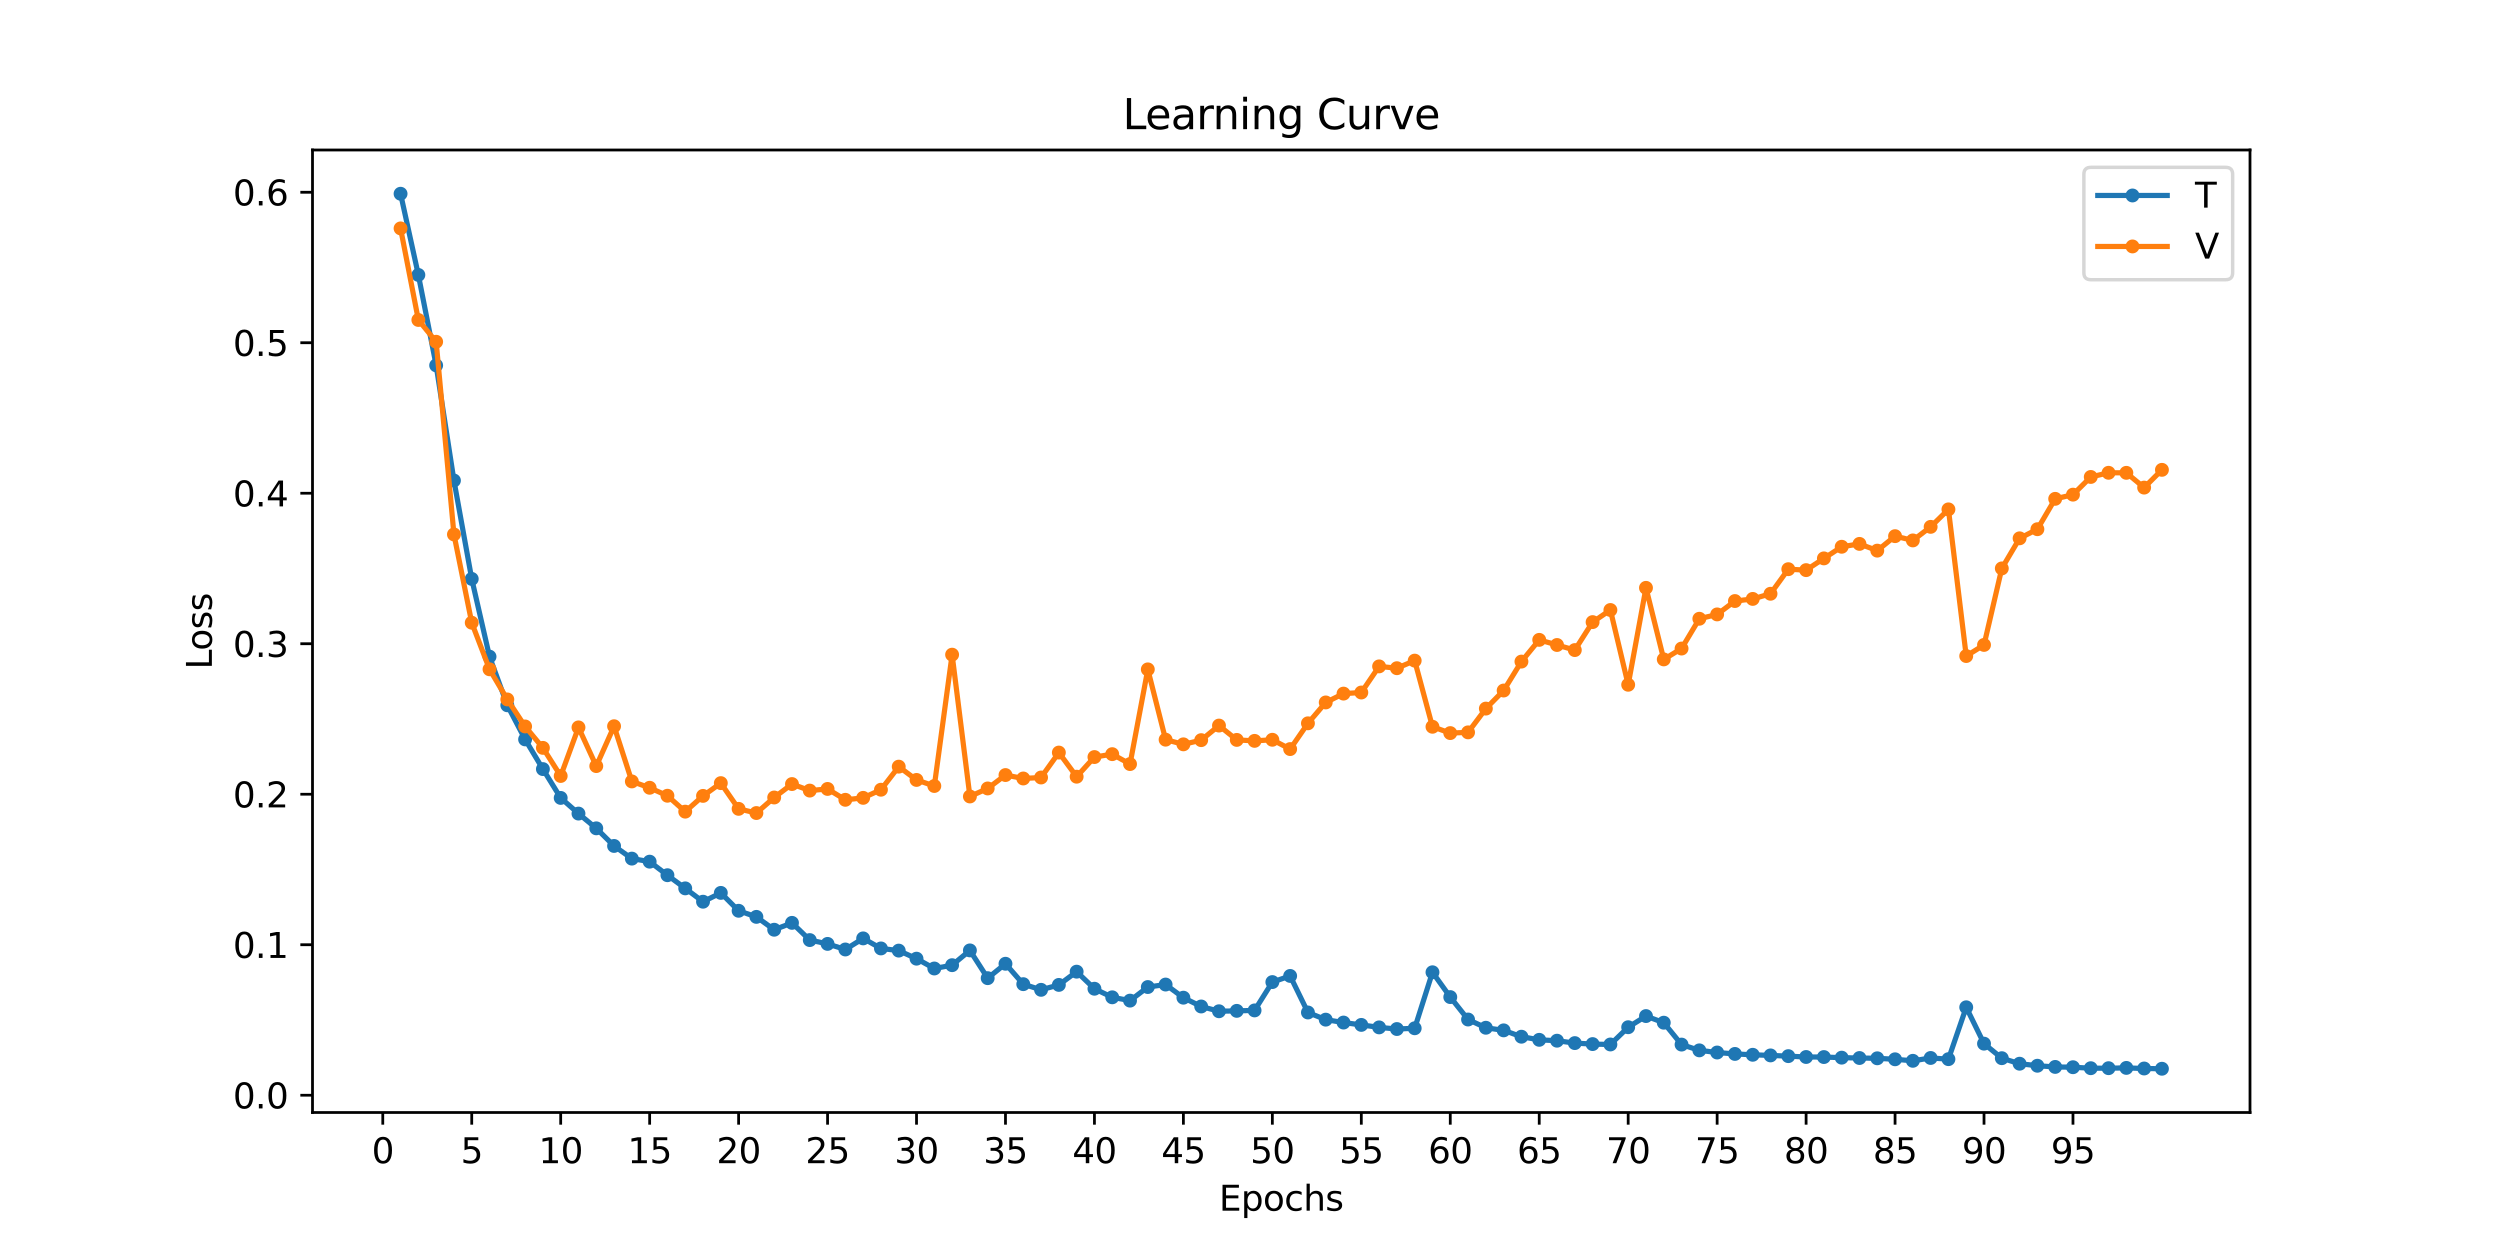 <?xml version="1.0" encoding="utf-8" standalone="no"?>
<!DOCTYPE svg PUBLIC "-//W3C//DTD SVG 1.1//EN"
  "http://www.w3.org/Graphics/SVG/1.1/DTD/svg11.dtd">
<svg xmlns:xlink="http://www.w3.org/1999/xlink" width="720pt" height="360pt" viewBox="0 0 720 360" xmlns="http://www.w3.org/2000/svg" version="1.1">
 <defs>
  <style type="text/css">*{stroke-linejoin: round; stroke-linecap: butt}</style>
 </defs>
 <g id="figure_1">
  <g id="patch_1">
   <path d="M 0 360 
L 720 360 
L 720 0 
L 0 0 
z
" style="fill: #ffffff"/>
  </g>
  <g id="axes_1">
   <g id="patch_2">
    <path d="M 90 320.4 
L 648 320.4 
L 648 43.2 
L 90 43.2 
z
" style="fill: #ffffff"/>
   </g>
   <g id="matplotlib.axis_1">
    <g id="xtick_1">
     <g id="line2d_1">
      <defs>
       <path id="mdadc0e4331" d="M 0 0 
L 0 3.5 
" style="stroke: #000000; stroke-width: 0.8"/>
      </defs>
      <g>
       <use xlink:href="#mdadc0e4331" x="110.24" y="320.4" style="stroke: #000000; stroke-width: 0.8"/>
      </g>
     </g>
     <g id="text_1">
      <!-- 0 -->
      <g transform="translate(107.058 334.998) scale(0.1 -0.1)">
       <defs>
        <path id="DejaVuSans-30" d="M 2034 4250 
Q 1547 4250 1301 3770 
Q 1056 3291 1056 2328 
Q 1056 1369 1301 889 
Q 1547 409 2034 409 
Q 2525 409 2770 889 
Q 3016 1369 3016 2328 
Q 3016 3291 2770 3770 
Q 2525 4250 2034 4250 
z
M 2034 4750 
Q 2819 4750 3233 4129 
Q 3647 3509 3647 2328 
Q 3647 1150 3233 529 
Q 2819 -91 2034 -91 
Q 1250 -91 836 529 
Q 422 1150 422 2328 
Q 422 3509 836 4129 
Q 1250 4750 2034 4750 
z
" transform="scale(0.016)"/>
       </defs>
       <use xlink:href="#DejaVuSans-30"/>
      </g>
     </g>
    </g>
    <g id="xtick_2">
     <g id="line2d_2">
      <g>
       <use xlink:href="#mdadc0e4331" x="135.86" y="320.4" style="stroke: #000000; stroke-width: 0.8"/>
      </g>
     </g>
     <g id="text_2">
      <!-- 5 -->
      <g transform="translate(132.678 334.998) scale(0.1 -0.1)">
       <defs>
        <path id="DejaVuSans-35" d="M 691 4666 
L 3169 4666 
L 3169 4134 
L 1269 4134 
L 1269 2991 
Q 1406 3038 1543 3061 
Q 1681 3084 1819 3084 
Q 2600 3084 3056 2656 
Q 3513 2228 3513 1497 
Q 3513 744 3044 326 
Q 2575 -91 1722 -91 
Q 1428 -91 1123 -41 
Q 819 9 494 109 
L 494 744 
Q 775 591 1075 516 
Q 1375 441 1709 441 
Q 2250 441 2565 725 
Q 2881 1009 2881 1497 
Q 2881 1984 2565 2268 
Q 2250 2553 1709 2553 
Q 1456 2553 1204 2497 
Q 953 2441 691 2322 
L 691 4666 
z
" transform="scale(0.016)"/>
       </defs>
       <use xlink:href="#DejaVuSans-35"/>
      </g>
     </g>
    </g>
    <g id="xtick_3">
     <g id="line2d_3">
      <g>
       <use xlink:href="#mdadc0e4331" x="161.479" y="320.4" style="stroke: #000000; stroke-width: 0.8"/>
      </g>
     </g>
     <g id="text_3">
      <!-- 10 -->
      <g transform="translate(155.117 334.998) scale(0.1 -0.1)">
       <defs>
        <path id="DejaVuSans-31" d="M 794 531 
L 1825 531 
L 1825 4091 
L 703 3866 
L 703 4441 
L 1819 4666 
L 2450 4666 
L 2450 531 
L 3481 531 
L 3481 0 
L 794 0 
L 794 531 
z
" transform="scale(0.016)"/>
       </defs>
       <use xlink:href="#DejaVuSans-31"/>
       <use xlink:href="#DejaVuSans-30" x="63.623"/>
      </g>
     </g>
    </g>
    <g id="xtick_4">
     <g id="line2d_4">
      <g>
       <use xlink:href="#mdadc0e4331" x="187.099" y="320.4" style="stroke: #000000; stroke-width: 0.8"/>
      </g>
     </g>
     <g id="text_4">
      <!-- 15 -->
      <g transform="translate(180.737 334.998) scale(0.1 -0.1)">
       <use xlink:href="#DejaVuSans-31"/>
       <use xlink:href="#DejaVuSans-35" x="63.623"/>
      </g>
     </g>
    </g>
    <g id="xtick_5">
     <g id="line2d_5">
      <g>
       <use xlink:href="#mdadc0e4331" x="212.719" y="320.4" style="stroke: #000000; stroke-width: 0.8"/>
      </g>
     </g>
     <g id="text_5">
      <!-- 20 -->
      <g transform="translate(206.357 334.998) scale(0.1 -0.1)">
       <defs>
        <path id="DejaVuSans-32" d="M 1228 531 
L 3431 531 
L 3431 0 
L 469 0 
L 469 531 
Q 828 903 1448 1529 
Q 2069 2156 2228 2338 
Q 2531 2678 2651 2914 
Q 2772 3150 2772 3378 
Q 2772 3750 2511 3984 
Q 2250 4219 1831 4219 
Q 1534 4219 1204 4116 
Q 875 4013 500 3803 
L 500 4441 
Q 881 4594 1212 4672 
Q 1544 4750 1819 4750 
Q 2544 4750 2975 4387 
Q 3406 4025 3406 3419 
Q 3406 3131 3298 2873 
Q 3191 2616 2906 2266 
Q 2828 2175 2409 1742 
Q 1991 1309 1228 531 
z
" transform="scale(0.016)"/>
       </defs>
       <use xlink:href="#DejaVuSans-32"/>
       <use xlink:href="#DejaVuSans-30" x="63.623"/>
      </g>
     </g>
    </g>
    <g id="xtick_6">
     <g id="line2d_6">
      <g>
       <use xlink:href="#mdadc0e4331" x="238.339" y="320.4" style="stroke: #000000; stroke-width: 0.8"/>
      </g>
     </g>
     <g id="text_6">
      <!-- 25 -->
      <g transform="translate(231.976 334.998) scale(0.1 -0.1)">
       <use xlink:href="#DejaVuSans-32"/>
       <use xlink:href="#DejaVuSans-35" x="63.623"/>
      </g>
     </g>
    </g>
    <g id="xtick_7">
     <g id="line2d_7">
      <g>
       <use xlink:href="#mdadc0e4331" x="263.959" y="320.4" style="stroke: #000000; stroke-width: 0.8"/>
      </g>
     </g>
     <g id="text_7">
      <!-- 30 -->
      <g transform="translate(257.596 334.998) scale(0.1 -0.1)">
       <defs>
        <path id="DejaVuSans-33" d="M 2597 2516 
Q 3050 2419 3304 2112 
Q 3559 1806 3559 1356 
Q 3559 666 3084 287 
Q 2609 -91 1734 -91 
Q 1441 -91 1130 -33 
Q 819 25 488 141 
L 488 750 
Q 750 597 1062 519 
Q 1375 441 1716 441 
Q 2309 441 2620 675 
Q 2931 909 2931 1356 
Q 2931 1769 2642 2001 
Q 2353 2234 1838 2234 
L 1294 2234 
L 1294 2753 
L 1863 2753 
Q 2328 2753 2575 2939 
Q 2822 3125 2822 3475 
Q 2822 3834 2567 4026 
Q 2313 4219 1838 4219 
Q 1578 4219 1281 4162 
Q 984 4106 628 3988 
L 628 4550 
Q 988 4650 1302 4700 
Q 1616 4750 1894 4750 
Q 2613 4750 3031 4423 
Q 3450 4097 3450 3541 
Q 3450 3153 3228 2886 
Q 3006 2619 2597 2516 
z
" transform="scale(0.016)"/>
       </defs>
       <use xlink:href="#DejaVuSans-33"/>
       <use xlink:href="#DejaVuSans-30" x="63.623"/>
      </g>
     </g>
    </g>
    <g id="xtick_8">
     <g id="line2d_8">
      <g>
       <use xlink:href="#mdadc0e4331" x="289.579" y="320.4" style="stroke: #000000; stroke-width: 0.8"/>
      </g>
     </g>
     <g id="text_8">
      <!-- 35 -->
      <g transform="translate(283.216 334.998) scale(0.1 -0.1)">
       <use xlink:href="#DejaVuSans-33"/>
       <use xlink:href="#DejaVuSans-35" x="63.623"/>
      </g>
     </g>
    </g>
    <g id="xtick_9">
     <g id="line2d_9">
      <g>
       <use xlink:href="#mdadc0e4331" x="315.198" y="320.4" style="stroke: #000000; stroke-width: 0.8"/>
      </g>
     </g>
     <g id="text_9">
      <!-- 40 -->
      <g transform="translate(308.836 334.998) scale(0.1 -0.1)">
       <defs>
        <path id="DejaVuSans-34" d="M 2419 4116 
L 825 1625 
L 2419 1625 
L 2419 4116 
z
M 2253 4666 
L 3047 4666 
L 3047 1625 
L 3713 1625 
L 3713 1100 
L 3047 1100 
L 3047 0 
L 2419 0 
L 2419 1100 
L 313 1100 
L 313 1709 
L 2253 4666 
z
" transform="scale(0.016)"/>
       </defs>
       <use xlink:href="#DejaVuSans-34"/>
       <use xlink:href="#DejaVuSans-30" x="63.623"/>
      </g>
     </g>
    </g>
    <g id="xtick_10">
     <g id="line2d_10">
      <g>
       <use xlink:href="#mdadc0e4331" x="340.818" y="320.4" style="stroke: #000000; stroke-width: 0.8"/>
      </g>
     </g>
     <g id="text_10">
      <!-- 45 -->
      <g transform="translate(334.456 334.998) scale(0.1 -0.1)">
       <use xlink:href="#DejaVuSans-34"/>
       <use xlink:href="#DejaVuSans-35" x="63.623"/>
      </g>
     </g>
    </g>
    <g id="xtick_11">
     <g id="line2d_11">
      <g>
       <use xlink:href="#mdadc0e4331" x="366.438" y="320.4" style="stroke: #000000; stroke-width: 0.8"/>
      </g>
     </g>
     <g id="text_11">
      <!-- 50 -->
      <g transform="translate(360.076 334.998) scale(0.1 -0.1)">
       <use xlink:href="#DejaVuSans-35"/>
       <use xlink:href="#DejaVuSans-30" x="63.623"/>
      </g>
     </g>
    </g>
    <g id="xtick_12">
     <g id="line2d_12">
      <g>
       <use xlink:href="#mdadc0e4331" x="392.058" y="320.4" style="stroke: #000000; stroke-width: 0.8"/>
      </g>
     </g>
     <g id="text_12">
      <!-- 55 -->
      <g transform="translate(385.695 334.998) scale(0.1 -0.1)">
       <use xlink:href="#DejaVuSans-35"/>
       <use xlink:href="#DejaVuSans-35" x="63.623"/>
      </g>
     </g>
    </g>
    <g id="xtick_13">
     <g id="line2d_13">
      <g>
       <use xlink:href="#mdadc0e4331" x="417.678" y="320.4" style="stroke: #000000; stroke-width: 0.8"/>
      </g>
     </g>
     <g id="text_13">
      <!-- 60 -->
      <g transform="translate(411.315 334.998) scale(0.1 -0.1)">
       <defs>
        <path id="DejaVuSans-36" d="M 2113 2584 
Q 1688 2584 1439 2293 
Q 1191 2003 1191 1497 
Q 1191 994 1439 701 
Q 1688 409 2113 409 
Q 2538 409 2786 701 
Q 3034 994 3034 1497 
Q 3034 2003 2786 2293 
Q 2538 2584 2113 2584 
z
M 3366 4563 
L 3366 3988 
Q 3128 4100 2886 4159 
Q 2644 4219 2406 4219 
Q 1781 4219 1451 3797 
Q 1122 3375 1075 2522 
Q 1259 2794 1537 2939 
Q 1816 3084 2150 3084 
Q 2853 3084 3261 2657 
Q 3669 2231 3669 1497 
Q 3669 778 3244 343 
Q 2819 -91 2113 -91 
Q 1303 -91 875 529 
Q 447 1150 447 2328 
Q 447 3434 972 4092 
Q 1497 4750 2381 4750 
Q 2619 4750 2861 4703 
Q 3103 4656 3366 4563 
z
" transform="scale(0.016)"/>
       </defs>
       <use xlink:href="#DejaVuSans-36"/>
       <use xlink:href="#DejaVuSans-30" x="63.623"/>
      </g>
     </g>
    </g>
    <g id="xtick_14">
     <g id="line2d_14">
      <g>
       <use xlink:href="#mdadc0e4331" x="443.298" y="320.4" style="stroke: #000000; stroke-width: 0.8"/>
      </g>
     </g>
     <g id="text_14">
      <!-- 65 -->
      <g transform="translate(436.935 334.998) scale(0.1 -0.1)">
       <use xlink:href="#DejaVuSans-36"/>
       <use xlink:href="#DejaVuSans-35" x="63.623"/>
      </g>
     </g>
    </g>
    <g id="xtick_15">
     <g id="line2d_15">
      <g>
       <use xlink:href="#mdadc0e4331" x="468.917" y="320.4" style="stroke: #000000; stroke-width: 0.8"/>
      </g>
     </g>
     <g id="text_15">
      <!-- 70 -->
      <g transform="translate(462.555 334.998) scale(0.1 -0.1)">
       <defs>
        <path id="DejaVuSans-37" d="M 525 4666 
L 3525 4666 
L 3525 4397 
L 1831 0 
L 1172 0 
L 2766 4134 
L 525 4134 
L 525 4666 
z
" transform="scale(0.016)"/>
       </defs>
       <use xlink:href="#DejaVuSans-37"/>
       <use xlink:href="#DejaVuSans-30" x="63.623"/>
      </g>
     </g>
    </g>
    <g id="xtick_16">
     <g id="line2d_16">
      <g>
       <use xlink:href="#mdadc0e4331" x="494.537" y="320.4" style="stroke: #000000; stroke-width: 0.8"/>
      </g>
     </g>
     <g id="text_16">
      <!-- 75 -->
      <g transform="translate(488.175 334.998) scale(0.1 -0.1)">
       <use xlink:href="#DejaVuSans-37"/>
       <use xlink:href="#DejaVuSans-35" x="63.623"/>
      </g>
     </g>
    </g>
    <g id="xtick_17">
     <g id="line2d_17">
      <g>
       <use xlink:href="#mdadc0e4331" x="520.157" y="320.4" style="stroke: #000000; stroke-width: 0.8"/>
      </g>
     </g>
     <g id="text_17">
      <!-- 80 -->
      <g transform="translate(513.795 334.998) scale(0.1 -0.1)">
       <defs>
        <path id="DejaVuSans-38" d="M 2034 2216 
Q 1584 2216 1326 1975 
Q 1069 1734 1069 1313 
Q 1069 891 1326 650 
Q 1584 409 2034 409 
Q 2484 409 2743 651 
Q 3003 894 3003 1313 
Q 3003 1734 2745 1975 
Q 2488 2216 2034 2216 
z
M 1403 2484 
Q 997 2584 770 2862 
Q 544 3141 544 3541 
Q 544 4100 942 4425 
Q 1341 4750 2034 4750 
Q 2731 4750 3128 4425 
Q 3525 4100 3525 3541 
Q 3525 3141 3298 2862 
Q 3072 2584 2669 2484 
Q 3125 2378 3379 2068 
Q 3634 1759 3634 1313 
Q 3634 634 3220 271 
Q 2806 -91 2034 -91 
Q 1263 -91 848 271 
Q 434 634 434 1313 
Q 434 1759 690 2068 
Q 947 2378 1403 2484 
z
M 1172 3481 
Q 1172 3119 1398 2916 
Q 1625 2713 2034 2713 
Q 2441 2713 2670 2916 
Q 2900 3119 2900 3481 
Q 2900 3844 2670 4047 
Q 2441 4250 2034 4250 
Q 1625 4250 1398 4047 
Q 1172 3844 1172 3481 
z
" transform="scale(0.016)"/>
       </defs>
       <use xlink:href="#DejaVuSans-38"/>
       <use xlink:href="#DejaVuSans-30" x="63.623"/>
      </g>
     </g>
    </g>
    <g id="xtick_18">
     <g id="line2d_18">
      <g>
       <use xlink:href="#mdadc0e4331" x="545.777" y="320.4" style="stroke: #000000; stroke-width: 0.8"/>
      </g>
     </g>
     <g id="text_18">
      <!-- 85 -->
      <g transform="translate(539.414 334.998) scale(0.1 -0.1)">
       <use xlink:href="#DejaVuSans-38"/>
       <use xlink:href="#DejaVuSans-35" x="63.623"/>
      </g>
     </g>
    </g>
    <g id="xtick_19">
     <g id="line2d_19">
      <g>
       <use xlink:href="#mdadc0e4331" x="571.397" y="320.4" style="stroke: #000000; stroke-width: 0.8"/>
      </g>
     </g>
     <g id="text_19">
      <!-- 90 -->
      <g transform="translate(565.034 334.998) scale(0.1 -0.1)">
       <defs>
        <path id="DejaVuSans-39" d="M 703 97 
L 703 672 
Q 941 559 1184 500 
Q 1428 441 1663 441 
Q 2288 441 2617 861 
Q 2947 1281 2994 2138 
Q 2813 1869 2534 1725 
Q 2256 1581 1919 1581 
Q 1219 1581 811 2004 
Q 403 2428 403 3163 
Q 403 3881 828 4315 
Q 1253 4750 1959 4750 
Q 2769 4750 3195 4129 
Q 3622 3509 3622 2328 
Q 3622 1225 3098 567 
Q 2575 -91 1691 -91 
Q 1453 -91 1209 -44 
Q 966 3 703 97 
z
M 1959 2075 
Q 2384 2075 2632 2365 
Q 2881 2656 2881 3163 
Q 2881 3666 2632 3958 
Q 2384 4250 1959 4250 
Q 1534 4250 1286 3958 
Q 1038 3666 1038 3163 
Q 1038 2656 1286 2365 
Q 1534 2075 1959 2075 
z
" transform="scale(0.016)"/>
       </defs>
       <use xlink:href="#DejaVuSans-39"/>
       <use xlink:href="#DejaVuSans-30" x="63.623"/>
      </g>
     </g>
    </g>
    <g id="xtick_20">
     <g id="line2d_20">
      <g>
       <use xlink:href="#mdadc0e4331" x="597.017" y="320.4" style="stroke: #000000; stroke-width: 0.8"/>
      </g>
     </g>
     <g id="text_20">
      <!-- 95 -->
      <g transform="translate(590.654 334.998) scale(0.1 -0.1)">
       <use xlink:href="#DejaVuSans-39"/>
       <use xlink:href="#DejaVuSans-35" x="63.623"/>
      </g>
     </g>
    </g>
    <g id="text_21">
     <!-- Epochs -->
     <g transform="translate(351.084 348.677) scale(0.1 -0.1)">
      <defs>
       <path id="DejaVuSans-45" d="M 628 4666 
L 3578 4666 
L 3578 4134 
L 1259 4134 
L 1259 2753 
L 3481 2753 
L 3481 2222 
L 1259 2222 
L 1259 531 
L 3634 531 
L 3634 0 
L 628 0 
L 628 4666 
z
" transform="scale(0.016)"/>
       <path id="DejaVuSans-70" d="M 1159 525 
L 1159 -1331 
L 581 -1331 
L 581 3500 
L 1159 3500 
L 1159 2969 
Q 1341 3281 1617 3432 
Q 1894 3584 2278 3584 
Q 2916 3584 3314 3078 
Q 3713 2572 3713 1747 
Q 3713 922 3314 415 
Q 2916 -91 2278 -91 
Q 1894 -91 1617 61 
Q 1341 213 1159 525 
z
M 3116 1747 
Q 3116 2381 2855 2742 
Q 2594 3103 2138 3103 
Q 1681 3103 1420 2742 
Q 1159 2381 1159 1747 
Q 1159 1113 1420 752 
Q 1681 391 2138 391 
Q 2594 391 2855 752 
Q 3116 1113 3116 1747 
z
" transform="scale(0.016)"/>
       <path id="DejaVuSans-6f" d="M 1959 3097 
Q 1497 3097 1228 2736 
Q 959 2375 959 1747 
Q 959 1119 1226 758 
Q 1494 397 1959 397 
Q 2419 397 2687 759 
Q 2956 1122 2956 1747 
Q 2956 2369 2687 2733 
Q 2419 3097 1959 3097 
z
M 1959 3584 
Q 2709 3584 3137 3096 
Q 3566 2609 3566 1747 
Q 3566 888 3137 398 
Q 2709 -91 1959 -91 
Q 1206 -91 779 398 
Q 353 888 353 1747 
Q 353 2609 779 3096 
Q 1206 3584 1959 3584 
z
" transform="scale(0.016)"/>
       <path id="DejaVuSans-63" d="M 3122 3366 
L 3122 2828 
Q 2878 2963 2633 3030 
Q 2388 3097 2138 3097 
Q 1578 3097 1268 2742 
Q 959 2388 959 1747 
Q 959 1106 1268 751 
Q 1578 397 2138 397 
Q 2388 397 2633 464 
Q 2878 531 3122 666 
L 3122 134 
Q 2881 22 2623 -34 
Q 2366 -91 2075 -91 
Q 1284 -91 818 406 
Q 353 903 353 1747 
Q 353 2603 823 3093 
Q 1294 3584 2113 3584 
Q 2378 3584 2631 3529 
Q 2884 3475 3122 3366 
z
" transform="scale(0.016)"/>
       <path id="DejaVuSans-68" d="M 3513 2113 
L 3513 0 
L 2938 0 
L 2938 2094 
Q 2938 2591 2744 2837 
Q 2550 3084 2163 3084 
Q 1697 3084 1428 2787 
Q 1159 2491 1159 1978 
L 1159 0 
L 581 0 
L 581 4863 
L 1159 4863 
L 1159 2956 
Q 1366 3272 1645 3428 
Q 1925 3584 2291 3584 
Q 2894 3584 3203 3211 
Q 3513 2838 3513 2113 
z
" transform="scale(0.016)"/>
       <path id="DejaVuSans-73" d="M 2834 3397 
L 2834 2853 
Q 2591 2978 2328 3040 
Q 2066 3103 1784 3103 
Q 1356 3103 1142 2972 
Q 928 2841 928 2578 
Q 928 2378 1081 2264 
Q 1234 2150 1697 2047 
L 1894 2003 
Q 2506 1872 2764 1633 
Q 3022 1394 3022 966 
Q 3022 478 2636 193 
Q 2250 -91 1575 -91 
Q 1294 -91 989 -36 
Q 684 19 347 128 
L 347 722 
Q 666 556 975 473 
Q 1284 391 1588 391 
Q 1994 391 2212 530 
Q 2431 669 2431 922 
Q 2431 1156 2273 1281 
Q 2116 1406 1581 1522 
L 1381 1569 
Q 847 1681 609 1914 
Q 372 2147 372 2553 
Q 372 3047 722 3315 
Q 1072 3584 1716 3584 
Q 2034 3584 2315 3537 
Q 2597 3491 2834 3397 
z
" transform="scale(0.016)"/>
      </defs>
      <use xlink:href="#DejaVuSans-45"/>
      <use xlink:href="#DejaVuSans-70" x="63.184"/>
      <use xlink:href="#DejaVuSans-6f" x="126.66"/>
      <use xlink:href="#DejaVuSans-63" x="187.842"/>
      <use xlink:href="#DejaVuSans-68" x="242.822"/>
      <use xlink:href="#DejaVuSans-73" x="306.201"/>
     </g>
    </g>
   </g>
   <g id="matplotlib.axis_2">
    <g id="ytick_1">
     <g id="line2d_21">
      <defs>
       <path id="m3421748363" d="M 0 0 
L -3.5 0 
" style="stroke: #000000; stroke-width: 0.8"/>
      </defs>
      <g>
       <use xlink:href="#m3421748363" x="90" y="315.426" style="stroke: #000000; stroke-width: 0.8"/>
      </g>
     </g>
     <g id="text_22">
      <!-- 0.0 -->
      <g transform="translate(67.097 319.225) scale(0.1 -0.1)">
       <defs>
        <path id="DejaVuSans-2e" d="M 684 794 
L 1344 794 
L 1344 0 
L 684 0 
L 684 794 
z
" transform="scale(0.016)"/>
       </defs>
       <use xlink:href="#DejaVuSans-30"/>
       <use xlink:href="#DejaVuSans-2e" x="63.623"/>
       <use xlink:href="#DejaVuSans-30" x="95.41"/>
      </g>
     </g>
    </g>
    <g id="ytick_2">
     <g id="line2d_22">
      <g>
       <use xlink:href="#m3421748363" x="90" y="272.082" style="stroke: #000000; stroke-width: 0.8"/>
      </g>
     </g>
     <g id="text_23">
      <!-- 0.1 -->
      <g transform="translate(67.097 275.882) scale(0.1 -0.1)">
       <use xlink:href="#DejaVuSans-30"/>
       <use xlink:href="#DejaVuSans-2e" x="63.623"/>
       <use xlink:href="#DejaVuSans-31" x="95.41"/>
      </g>
     </g>
    </g>
    <g id="ytick_3">
     <g id="line2d_23">
      <g>
       <use xlink:href="#m3421748363" x="90" y="228.739" style="stroke: #000000; stroke-width: 0.8"/>
      </g>
     </g>
     <g id="text_24">
      <!-- 0.2 -->
      <g transform="translate(67.097 232.539) scale(0.1 -0.1)">
       <use xlink:href="#DejaVuSans-30"/>
       <use xlink:href="#DejaVuSans-2e" x="63.623"/>
       <use xlink:href="#DejaVuSans-32" x="95.41"/>
      </g>
     </g>
    </g>
    <g id="ytick_4">
     <g id="line2d_24">
      <g>
       <use xlink:href="#m3421748363" x="90" y="185.396" style="stroke: #000000; stroke-width: 0.8"/>
      </g>
     </g>
     <g id="text_25">
      <!-- 0.3 -->
      <g transform="translate(67.097 189.196) scale(0.1 -0.1)">
       <use xlink:href="#DejaVuSans-30"/>
       <use xlink:href="#DejaVuSans-2e" x="63.623"/>
       <use xlink:href="#DejaVuSans-33" x="95.41"/>
      </g>
     </g>
    </g>
    <g id="ytick_5">
     <g id="line2d_25">
      <g>
       <use xlink:href="#m3421748363" x="90" y="142.053" style="stroke: #000000; stroke-width: 0.8"/>
      </g>
     </g>
     <g id="text_26">
      <!-- 0.4 -->
      <g transform="translate(67.097 145.852) scale(0.1 -0.1)">
       <use xlink:href="#DejaVuSans-30"/>
       <use xlink:href="#DejaVuSans-2e" x="63.623"/>
       <use xlink:href="#DejaVuSans-34" x="95.41"/>
      </g>
     </g>
    </g>
    <g id="ytick_6">
     <g id="line2d_26">
      <g>
       <use xlink:href="#m3421748363" x="90" y="98.71" style="stroke: #000000; stroke-width: 0.8"/>
      </g>
     </g>
     <g id="text_27">
      <!-- 0.5 -->
      <g transform="translate(67.097 102.509) scale(0.1 -0.1)">
       <use xlink:href="#DejaVuSans-30"/>
       <use xlink:href="#DejaVuSans-2e" x="63.623"/>
       <use xlink:href="#DejaVuSans-35" x="95.41"/>
      </g>
     </g>
    </g>
    <g id="ytick_7">
     <g id="line2d_27">
      <g>
       <use xlink:href="#m3421748363" x="90" y="55.367" style="stroke: #000000; stroke-width: 0.8"/>
      </g>
     </g>
     <g id="text_28">
      <!-- 0.6 -->
      <g transform="translate(67.097 59.166) scale(0.1 -0.1)">
       <use xlink:href="#DejaVuSans-30"/>
       <use xlink:href="#DejaVuSans-2e" x="63.623"/>
       <use xlink:href="#DejaVuSans-36" x="95.41"/>
      </g>
     </g>
    </g>
    <g id="text_29">
     <!-- Loss -->
     <g transform="translate(61.017 192.767) rotate(-90) scale(0.1 -0.1)">
      <defs>
       <path id="DejaVuSans-4c" d="M 628 4666 
L 1259 4666 
L 1259 531 
L 3531 531 
L 3531 0 
L 628 0 
L 628 4666 
z
" transform="scale(0.016)"/>
      </defs>
      <use xlink:href="#DejaVuSans-4c"/>
      <use xlink:href="#DejaVuSans-6f" x="53.963"/>
      <use xlink:href="#DejaVuSans-73" x="115.145"/>
      <use xlink:href="#DejaVuSans-73" x="167.244"/>
     </g>
    </g>
   </g>
   <g id="line2d_28">
    <path d="M 115.364 55.8 
L 120.488 79.181 
L 125.612 105.231 
L 130.736 138.392 
L 135.86 166.727 
L 140.983 189.111 
L 146.107 203.121 
L 151.231 212.944 
L 156.355 221.497 
L 161.479 229.8 
L 166.603 234.31 
L 171.727 238.558 
L 176.851 243.634 
L 181.975 247.281 
L 187.099 248.16 
L 192.223 252.06 
L 197.347 255.849 
L 202.471 259.693 
L 207.595 257.153 
L 212.719 262.303 
L 217.843 264.06 
L 222.967 267.763 
L 228.091 265.783 
L 233.215 270.742 
L 238.339 271.843 
L 243.463 273.452 
L 248.587 270.256 
L 253.711 273.15 
L 258.835 273.776 
L 263.959 276.099 
L 269.083 278.926 
L 274.207 277.971 
L 279.331 273.716 
L 284.455 281.711 
L 289.579 277.563 
L 294.702 283.44 
L 299.826 285.071 
L 304.95 283.653 
L 310.074 279.841 
L 315.198 284.756 
L 320.322 287.226 
L 325.446 288.18 
L 330.57 284.267 
L 335.694 283.55 
L 340.818 287.334 
L 345.942 289.867 
L 351.066 291.242 
L 356.19 291.127 
L 361.314 291 
L 366.438 282.838 
L 371.562 281.07 
L 376.686 291.595 
L 381.81 293.66 
L 386.934 294.495 
L 392.058 295.172 
L 397.182 295.887 
L 402.306 296.361 
L 407.43 296.14 
L 412.554 280.014 
L 417.678 287.16 
L 422.802 293.619 
L 427.926 295.994 
L 433.05 296.744 
L 438.174 298.573 
L 443.298 299.47 
L 448.421 299.722 
L 453.545 300.412 
L 458.669 300.696 
L 463.793 300.809 
L 468.917 295.841 
L 474.041 292.628 
L 479.165 294.536 
L 484.289 300.841 
L 489.413 302.504 
L 494.537 303.124 
L 499.661 303.531 
L 504.785 303.778 
L 509.909 303.96 
L 515.033 304.167 
L 520.157 304.415 
L 525.281 304.431 
L 530.405 304.606 
L 535.529 304.708 
L 540.653 304.789 
L 545.777 305.077 
L 550.901 305.513 
L 556.025 304.693 
L 561.149 305.036 
L 566.273 290.1 
L 571.397 300.573 
L 576.521 304.757 
L 581.645 306.351 
L 586.769 306.934 
L 591.893 307.274 
L 597.017 307.359 
L 602.14 307.642 
L 607.264 307.637 
L 612.388 307.557 
L 617.512 307.727 
L 622.636 307.8 
" clip-path="url(#p33db82a952)" style="fill: none; stroke: #1f77b4; stroke-width: 1.5; stroke-linecap: square"/>
    <defs>
     <path id="m0de5562f50" d="M 0 1.5 
C 0.398 1.5 0.779 1.342 1.061 1.061 
C 1.342 0.779 1.5 0.398 1.5 0 
C 1.5 -0.398 1.342 -0.779 1.061 -1.061 
C 0.779 -1.342 0.398 -1.5 0 -1.5 
C -0.398 -1.5 -0.779 -1.342 -1.061 -1.061 
C -1.342 -0.779 -1.5 -0.398 -1.5 0 
C -1.5 0.398 -1.342 0.779 -1.061 1.061 
C -0.779 1.342 -0.398 1.5 0 1.5 
z
" style="stroke: #1f77b4"/>
    </defs>
    <g clip-path="url(#p33db82a952)">
     <use xlink:href="#m0de5562f50" x="115.364" y="55.8" style="fill: #1f77b4; stroke: #1f77b4"/>
     <use xlink:href="#m0de5562f50" x="120.488" y="79.181" style="fill: #1f77b4; stroke: #1f77b4"/>
     <use xlink:href="#m0de5562f50" x="125.612" y="105.231" style="fill: #1f77b4; stroke: #1f77b4"/>
     <use xlink:href="#m0de5562f50" x="130.736" y="138.392" style="fill: #1f77b4; stroke: #1f77b4"/>
     <use xlink:href="#m0de5562f50" x="135.86" y="166.727" style="fill: #1f77b4; stroke: #1f77b4"/>
     <use xlink:href="#m0de5562f50" x="140.983" y="189.111" style="fill: #1f77b4; stroke: #1f77b4"/>
     <use xlink:href="#m0de5562f50" x="146.107" y="203.121" style="fill: #1f77b4; stroke: #1f77b4"/>
     <use xlink:href="#m0de5562f50" x="151.231" y="212.944" style="fill: #1f77b4; stroke: #1f77b4"/>
     <use xlink:href="#m0de5562f50" x="156.355" y="221.497" style="fill: #1f77b4; stroke: #1f77b4"/>
     <use xlink:href="#m0de5562f50" x="161.479" y="229.8" style="fill: #1f77b4; stroke: #1f77b4"/>
     <use xlink:href="#m0de5562f50" x="166.603" y="234.31" style="fill: #1f77b4; stroke: #1f77b4"/>
     <use xlink:href="#m0de5562f50" x="171.727" y="238.558" style="fill: #1f77b4; stroke: #1f77b4"/>
     <use xlink:href="#m0de5562f50" x="176.851" y="243.634" style="fill: #1f77b4; stroke: #1f77b4"/>
     <use xlink:href="#m0de5562f50" x="181.975" y="247.281" style="fill: #1f77b4; stroke: #1f77b4"/>
     <use xlink:href="#m0de5562f50" x="187.099" y="248.16" style="fill: #1f77b4; stroke: #1f77b4"/>
     <use xlink:href="#m0de5562f50" x="192.223" y="252.06" style="fill: #1f77b4; stroke: #1f77b4"/>
     <use xlink:href="#m0de5562f50" x="197.347" y="255.849" style="fill: #1f77b4; stroke: #1f77b4"/>
     <use xlink:href="#m0de5562f50" x="202.471" y="259.693" style="fill: #1f77b4; stroke: #1f77b4"/>
     <use xlink:href="#m0de5562f50" x="207.595" y="257.153" style="fill: #1f77b4; stroke: #1f77b4"/>
     <use xlink:href="#m0de5562f50" x="212.719" y="262.303" style="fill: #1f77b4; stroke: #1f77b4"/>
     <use xlink:href="#m0de5562f50" x="217.843" y="264.06" style="fill: #1f77b4; stroke: #1f77b4"/>
     <use xlink:href="#m0de5562f50" x="222.967" y="267.763" style="fill: #1f77b4; stroke: #1f77b4"/>
     <use xlink:href="#m0de5562f50" x="228.091" y="265.783" style="fill: #1f77b4; stroke: #1f77b4"/>
     <use xlink:href="#m0de5562f50" x="233.215" y="270.742" style="fill: #1f77b4; stroke: #1f77b4"/>
     <use xlink:href="#m0de5562f50" x="238.339" y="271.843" style="fill: #1f77b4; stroke: #1f77b4"/>
     <use xlink:href="#m0de5562f50" x="243.463" y="273.452" style="fill: #1f77b4; stroke: #1f77b4"/>
     <use xlink:href="#m0de5562f50" x="248.587" y="270.256" style="fill: #1f77b4; stroke: #1f77b4"/>
     <use xlink:href="#m0de5562f50" x="253.711" y="273.15" style="fill: #1f77b4; stroke: #1f77b4"/>
     <use xlink:href="#m0de5562f50" x="258.835" y="273.776" style="fill: #1f77b4; stroke: #1f77b4"/>
     <use xlink:href="#m0de5562f50" x="263.959" y="276.099" style="fill: #1f77b4; stroke: #1f77b4"/>
     <use xlink:href="#m0de5562f50" x="269.083" y="278.926" style="fill: #1f77b4; stroke: #1f77b4"/>
     <use xlink:href="#m0de5562f50" x="274.207" y="277.971" style="fill: #1f77b4; stroke: #1f77b4"/>
     <use xlink:href="#m0de5562f50" x="279.331" y="273.716" style="fill: #1f77b4; stroke: #1f77b4"/>
     <use xlink:href="#m0de5562f50" x="284.455" y="281.711" style="fill: #1f77b4; stroke: #1f77b4"/>
     <use xlink:href="#m0de5562f50" x="289.579" y="277.563" style="fill: #1f77b4; stroke: #1f77b4"/>
     <use xlink:href="#m0de5562f50" x="294.702" y="283.44" style="fill: #1f77b4; stroke: #1f77b4"/>
     <use xlink:href="#m0de5562f50" x="299.826" y="285.071" style="fill: #1f77b4; stroke: #1f77b4"/>
     <use xlink:href="#m0de5562f50" x="304.95" y="283.653" style="fill: #1f77b4; stroke: #1f77b4"/>
     <use xlink:href="#m0de5562f50" x="310.074" y="279.841" style="fill: #1f77b4; stroke: #1f77b4"/>
     <use xlink:href="#m0de5562f50" x="315.198" y="284.756" style="fill: #1f77b4; stroke: #1f77b4"/>
     <use xlink:href="#m0de5562f50" x="320.322" y="287.226" style="fill: #1f77b4; stroke: #1f77b4"/>
     <use xlink:href="#m0de5562f50" x="325.446" y="288.18" style="fill: #1f77b4; stroke: #1f77b4"/>
     <use xlink:href="#m0de5562f50" x="330.57" y="284.267" style="fill: #1f77b4; stroke: #1f77b4"/>
     <use xlink:href="#m0de5562f50" x="335.694" y="283.55" style="fill: #1f77b4; stroke: #1f77b4"/>
     <use xlink:href="#m0de5562f50" x="340.818" y="287.334" style="fill: #1f77b4; stroke: #1f77b4"/>
     <use xlink:href="#m0de5562f50" x="345.942" y="289.867" style="fill: #1f77b4; stroke: #1f77b4"/>
     <use xlink:href="#m0de5562f50" x="351.066" y="291.242" style="fill: #1f77b4; stroke: #1f77b4"/>
     <use xlink:href="#m0de5562f50" x="356.19" y="291.127" style="fill: #1f77b4; stroke: #1f77b4"/>
     <use xlink:href="#m0de5562f50" x="361.314" y="291" style="fill: #1f77b4; stroke: #1f77b4"/>
     <use xlink:href="#m0de5562f50" x="366.438" y="282.838" style="fill: #1f77b4; stroke: #1f77b4"/>
     <use xlink:href="#m0de5562f50" x="371.562" y="281.07" style="fill: #1f77b4; stroke: #1f77b4"/>
     <use xlink:href="#m0de5562f50" x="376.686" y="291.595" style="fill: #1f77b4; stroke: #1f77b4"/>
     <use xlink:href="#m0de5562f50" x="381.81" y="293.66" style="fill: #1f77b4; stroke: #1f77b4"/>
     <use xlink:href="#m0de5562f50" x="386.934" y="294.495" style="fill: #1f77b4; stroke: #1f77b4"/>
     <use xlink:href="#m0de5562f50" x="392.058" y="295.172" style="fill: #1f77b4; stroke: #1f77b4"/>
     <use xlink:href="#m0de5562f50" x="397.182" y="295.887" style="fill: #1f77b4; stroke: #1f77b4"/>
     <use xlink:href="#m0de5562f50" x="402.306" y="296.361" style="fill: #1f77b4; stroke: #1f77b4"/>
     <use xlink:href="#m0de5562f50" x="407.43" y="296.14" style="fill: #1f77b4; stroke: #1f77b4"/>
     <use xlink:href="#m0de5562f50" x="412.554" y="280.014" style="fill: #1f77b4; stroke: #1f77b4"/>
     <use xlink:href="#m0de5562f50" x="417.678" y="287.16" style="fill: #1f77b4; stroke: #1f77b4"/>
     <use xlink:href="#m0de5562f50" x="422.802" y="293.619" style="fill: #1f77b4; stroke: #1f77b4"/>
     <use xlink:href="#m0de5562f50" x="427.926" y="295.994" style="fill: #1f77b4; stroke: #1f77b4"/>
     <use xlink:href="#m0de5562f50" x="433.05" y="296.744" style="fill: #1f77b4; stroke: #1f77b4"/>
     <use xlink:href="#m0de5562f50" x="438.174" y="298.573" style="fill: #1f77b4; stroke: #1f77b4"/>
     <use xlink:href="#m0de5562f50" x="443.298" y="299.47" style="fill: #1f77b4; stroke: #1f77b4"/>
     <use xlink:href="#m0de5562f50" x="448.421" y="299.722" style="fill: #1f77b4; stroke: #1f77b4"/>
     <use xlink:href="#m0de5562f50" x="453.545" y="300.412" style="fill: #1f77b4; stroke: #1f77b4"/>
     <use xlink:href="#m0de5562f50" x="458.669" y="300.696" style="fill: #1f77b4; stroke: #1f77b4"/>
     <use xlink:href="#m0de5562f50" x="463.793" y="300.809" style="fill: #1f77b4; stroke: #1f77b4"/>
     <use xlink:href="#m0de5562f50" x="468.917" y="295.841" style="fill: #1f77b4; stroke: #1f77b4"/>
     <use xlink:href="#m0de5562f50" x="474.041" y="292.628" style="fill: #1f77b4; stroke: #1f77b4"/>
     <use xlink:href="#m0de5562f50" x="479.165" y="294.536" style="fill: #1f77b4; stroke: #1f77b4"/>
     <use xlink:href="#m0de5562f50" x="484.289" y="300.841" style="fill: #1f77b4; stroke: #1f77b4"/>
     <use xlink:href="#m0de5562f50" x="489.413" y="302.504" style="fill: #1f77b4; stroke: #1f77b4"/>
     <use xlink:href="#m0de5562f50" x="494.537" y="303.124" style="fill: #1f77b4; stroke: #1f77b4"/>
     <use xlink:href="#m0de5562f50" x="499.661" y="303.531" style="fill: #1f77b4; stroke: #1f77b4"/>
     <use xlink:href="#m0de5562f50" x="504.785" y="303.778" style="fill: #1f77b4; stroke: #1f77b4"/>
     <use xlink:href="#m0de5562f50" x="509.909" y="303.96" style="fill: #1f77b4; stroke: #1f77b4"/>
     <use xlink:href="#m0de5562f50" x="515.033" y="304.167" style="fill: #1f77b4; stroke: #1f77b4"/>
     <use xlink:href="#m0de5562f50" x="520.157" y="304.415" style="fill: #1f77b4; stroke: #1f77b4"/>
     <use xlink:href="#m0de5562f50" x="525.281" y="304.431" style="fill: #1f77b4; stroke: #1f77b4"/>
     <use xlink:href="#m0de5562f50" x="530.405" y="304.606" style="fill: #1f77b4; stroke: #1f77b4"/>
     <use xlink:href="#m0de5562f50" x="535.529" y="304.708" style="fill: #1f77b4; stroke: #1f77b4"/>
     <use xlink:href="#m0de5562f50" x="540.653" y="304.789" style="fill: #1f77b4; stroke: #1f77b4"/>
     <use xlink:href="#m0de5562f50" x="545.777" y="305.077" style="fill: #1f77b4; stroke: #1f77b4"/>
     <use xlink:href="#m0de5562f50" x="550.901" y="305.513" style="fill: #1f77b4; stroke: #1f77b4"/>
     <use xlink:href="#m0de5562f50" x="556.025" y="304.693" style="fill: #1f77b4; stroke: #1f77b4"/>
     <use xlink:href="#m0de5562f50" x="561.149" y="305.036" style="fill: #1f77b4; stroke: #1f77b4"/>
     <use xlink:href="#m0de5562f50" x="566.273" y="290.1" style="fill: #1f77b4; stroke: #1f77b4"/>
     <use xlink:href="#m0de5562f50" x="571.397" y="300.573" style="fill: #1f77b4; stroke: #1f77b4"/>
     <use xlink:href="#m0de5562f50" x="576.521" y="304.757" style="fill: #1f77b4; stroke: #1f77b4"/>
     <use xlink:href="#m0de5562f50" x="581.645" y="306.351" style="fill: #1f77b4; stroke: #1f77b4"/>
     <use xlink:href="#m0de5562f50" x="586.769" y="306.934" style="fill: #1f77b4; stroke: #1f77b4"/>
     <use xlink:href="#m0de5562f50" x="591.893" y="307.274" style="fill: #1f77b4; stroke: #1f77b4"/>
     <use xlink:href="#m0de5562f50" x="597.017" y="307.359" style="fill: #1f77b4; stroke: #1f77b4"/>
     <use xlink:href="#m0de5562f50" x="602.14" y="307.642" style="fill: #1f77b4; stroke: #1f77b4"/>
     <use xlink:href="#m0de5562f50" x="607.264" y="307.637" style="fill: #1f77b4; stroke: #1f77b4"/>
     <use xlink:href="#m0de5562f50" x="612.388" y="307.557" style="fill: #1f77b4; stroke: #1f77b4"/>
     <use xlink:href="#m0de5562f50" x="617.512" y="307.727" style="fill: #1f77b4; stroke: #1f77b4"/>
     <use xlink:href="#m0de5562f50" x="622.636" y="307.8" style="fill: #1f77b4; stroke: #1f77b4"/>
    </g>
   </g>
   <g id="line2d_29">
    <path d="M 115.364 65.779 
L 120.488 92.15 
L 125.612 98.427 
L 130.736 153.913 
L 135.86 179.341 
L 140.983 192.755 
L 146.107 201.439 
L 151.231 209.218 
L 156.355 215.385 
L 161.479 223.484 
L 166.603 209.492 
L 171.727 220.632 
L 176.851 209.155 
L 181.975 225.051 
L 187.099 226.877 
L 192.223 229.174 
L 197.347 233.755 
L 202.471 229.217 
L 207.595 225.538 
L 212.719 232.949 
L 217.843 234.156 
L 222.967 229.679 
L 228.091 225.808 
L 233.215 227.692 
L 238.339 227.213 
L 243.463 230.344 
L 248.587 229.782 
L 253.711 227.44 
L 258.835 220.795 
L 263.959 224.62 
L 269.083 226.366 
L 274.207 188.546 
L 279.331 229.384 
L 284.455 227.075 
L 289.579 223.214 
L 294.702 224.204 
L 299.826 223.919 
L 304.95 216.738 
L 310.074 223.688 
L 315.198 218.032 
L 320.322 217.197 
L 325.446 220.05 
L 330.57 192.782 
L 335.694 213.024 
L 340.818 214.369 
L 345.942 213.162 
L 351.066 208.964 
L 356.19 213.091 
L 361.314 213.371 
L 366.438 213.053 
L 371.562 215.733 
L 376.686 208.314 
L 381.81 202.304 
L 386.934 199.76 
L 392.058 199.442 
L 397.182 191.92 
L 402.306 192.443 
L 407.43 190.262 
L 412.554 209.309 
L 417.678 211.129 
L 422.802 210.92 
L 427.926 204.074 
L 433.05 198.871 
L 438.174 190.537 
L 443.298 184.28 
L 448.421 185.758 
L 453.545 187.222 
L 458.669 179.165 
L 463.793 175.68 
L 468.917 197.21 
L 474.041 169.299 
L 479.165 189.906 
L 484.289 186.782 
L 489.413 178.201 
L 494.537 176.951 
L 499.661 173.098 
L 504.785 172.487 
L 509.909 171.004 
L 515.033 163.926 
L 520.157 164.198 
L 525.281 160.816 
L 530.405 157.468 
L 535.529 156.642 
L 540.653 158.584 
L 545.777 154.414 
L 550.901 155.642 
L 556.025 151.732 
L 561.149 146.702 
L 566.273 188.939 
L 571.397 185.738 
L 576.521 163.703 
L 581.645 155.035 
L 586.769 152.412 
L 591.893 143.666 
L 597.017 142.459 
L 602.14 137.363 
L 607.264 136.162 
L 612.388 136.176 
L 617.512 140.429 
L 622.636 135.313 
" clip-path="url(#p33db82a952)" style="fill: none; stroke: #ff7f0e; stroke-width: 1.5; stroke-linecap: square"/>
    <defs>
     <path id="m9eed30e7eb" d="M 0 1.5 
C 0.398 1.5 0.779 1.342 1.061 1.061 
C 1.342 0.779 1.5 0.398 1.5 0 
C 1.5 -0.398 1.342 -0.779 1.061 -1.061 
C 0.779 -1.342 0.398 -1.5 0 -1.5 
C -0.398 -1.5 -0.779 -1.342 -1.061 -1.061 
C -1.342 -0.779 -1.5 -0.398 -1.5 0 
C -1.5 0.398 -1.342 0.779 -1.061 1.061 
C -0.779 1.342 -0.398 1.5 0 1.5 
z
" style="stroke: #ff7f0e"/>
    </defs>
    <g clip-path="url(#p33db82a952)">
     <use xlink:href="#m9eed30e7eb" x="115.364" y="65.779" style="fill: #ff7f0e; stroke: #ff7f0e"/>
     <use xlink:href="#m9eed30e7eb" x="120.488" y="92.15" style="fill: #ff7f0e; stroke: #ff7f0e"/>
     <use xlink:href="#m9eed30e7eb" x="125.612" y="98.427" style="fill: #ff7f0e; stroke: #ff7f0e"/>
     <use xlink:href="#m9eed30e7eb" x="130.736" y="153.913" style="fill: #ff7f0e; stroke: #ff7f0e"/>
     <use xlink:href="#m9eed30e7eb" x="135.86" y="179.341" style="fill: #ff7f0e; stroke: #ff7f0e"/>
     <use xlink:href="#m9eed30e7eb" x="140.983" y="192.755" style="fill: #ff7f0e; stroke: #ff7f0e"/>
     <use xlink:href="#m9eed30e7eb" x="146.107" y="201.439" style="fill: #ff7f0e; stroke: #ff7f0e"/>
     <use xlink:href="#m9eed30e7eb" x="151.231" y="209.218" style="fill: #ff7f0e; stroke: #ff7f0e"/>
     <use xlink:href="#m9eed30e7eb" x="156.355" y="215.385" style="fill: #ff7f0e; stroke: #ff7f0e"/>
     <use xlink:href="#m9eed30e7eb" x="161.479" y="223.484" style="fill: #ff7f0e; stroke: #ff7f0e"/>
     <use xlink:href="#m9eed30e7eb" x="166.603" y="209.492" style="fill: #ff7f0e; stroke: #ff7f0e"/>
     <use xlink:href="#m9eed30e7eb" x="171.727" y="220.632" style="fill: #ff7f0e; stroke: #ff7f0e"/>
     <use xlink:href="#m9eed30e7eb" x="176.851" y="209.155" style="fill: #ff7f0e; stroke: #ff7f0e"/>
     <use xlink:href="#m9eed30e7eb" x="181.975" y="225.051" style="fill: #ff7f0e; stroke: #ff7f0e"/>
     <use xlink:href="#m9eed30e7eb" x="187.099" y="226.877" style="fill: #ff7f0e; stroke: #ff7f0e"/>
     <use xlink:href="#m9eed30e7eb" x="192.223" y="229.174" style="fill: #ff7f0e; stroke: #ff7f0e"/>
     <use xlink:href="#m9eed30e7eb" x="197.347" y="233.755" style="fill: #ff7f0e; stroke: #ff7f0e"/>
     <use xlink:href="#m9eed30e7eb" x="202.471" y="229.217" style="fill: #ff7f0e; stroke: #ff7f0e"/>
     <use xlink:href="#m9eed30e7eb" x="207.595" y="225.538" style="fill: #ff7f0e; stroke: #ff7f0e"/>
     <use xlink:href="#m9eed30e7eb" x="212.719" y="232.949" style="fill: #ff7f0e; stroke: #ff7f0e"/>
     <use xlink:href="#m9eed30e7eb" x="217.843" y="234.156" style="fill: #ff7f0e; stroke: #ff7f0e"/>
     <use xlink:href="#m9eed30e7eb" x="222.967" y="229.679" style="fill: #ff7f0e; stroke: #ff7f0e"/>
     <use xlink:href="#m9eed30e7eb" x="228.091" y="225.808" style="fill: #ff7f0e; stroke: #ff7f0e"/>
     <use xlink:href="#m9eed30e7eb" x="233.215" y="227.692" style="fill: #ff7f0e; stroke: #ff7f0e"/>
     <use xlink:href="#m9eed30e7eb" x="238.339" y="227.213" style="fill: #ff7f0e; stroke: #ff7f0e"/>
     <use xlink:href="#m9eed30e7eb" x="243.463" y="230.344" style="fill: #ff7f0e; stroke: #ff7f0e"/>
     <use xlink:href="#m9eed30e7eb" x="248.587" y="229.782" style="fill: #ff7f0e; stroke: #ff7f0e"/>
     <use xlink:href="#m9eed30e7eb" x="253.711" y="227.44" style="fill: #ff7f0e; stroke: #ff7f0e"/>
     <use xlink:href="#m9eed30e7eb" x="258.835" y="220.795" style="fill: #ff7f0e; stroke: #ff7f0e"/>
     <use xlink:href="#m9eed30e7eb" x="263.959" y="224.62" style="fill: #ff7f0e; stroke: #ff7f0e"/>
     <use xlink:href="#m9eed30e7eb" x="269.083" y="226.366" style="fill: #ff7f0e; stroke: #ff7f0e"/>
     <use xlink:href="#m9eed30e7eb" x="274.207" y="188.546" style="fill: #ff7f0e; stroke: #ff7f0e"/>
     <use xlink:href="#m9eed30e7eb" x="279.331" y="229.384" style="fill: #ff7f0e; stroke: #ff7f0e"/>
     <use xlink:href="#m9eed30e7eb" x="284.455" y="227.075" style="fill: #ff7f0e; stroke: #ff7f0e"/>
     <use xlink:href="#m9eed30e7eb" x="289.579" y="223.214" style="fill: #ff7f0e; stroke: #ff7f0e"/>
     <use xlink:href="#m9eed30e7eb" x="294.702" y="224.204" style="fill: #ff7f0e; stroke: #ff7f0e"/>
     <use xlink:href="#m9eed30e7eb" x="299.826" y="223.919" style="fill: #ff7f0e; stroke: #ff7f0e"/>
     <use xlink:href="#m9eed30e7eb" x="304.95" y="216.738" style="fill: #ff7f0e; stroke: #ff7f0e"/>
     <use xlink:href="#m9eed30e7eb" x="310.074" y="223.688" style="fill: #ff7f0e; stroke: #ff7f0e"/>
     <use xlink:href="#m9eed30e7eb" x="315.198" y="218.032" style="fill: #ff7f0e; stroke: #ff7f0e"/>
     <use xlink:href="#m9eed30e7eb" x="320.322" y="217.197" style="fill: #ff7f0e; stroke: #ff7f0e"/>
     <use xlink:href="#m9eed30e7eb" x="325.446" y="220.05" style="fill: #ff7f0e; stroke: #ff7f0e"/>
     <use xlink:href="#m9eed30e7eb" x="330.57" y="192.782" style="fill: #ff7f0e; stroke: #ff7f0e"/>
     <use xlink:href="#m9eed30e7eb" x="335.694" y="213.024" style="fill: #ff7f0e; stroke: #ff7f0e"/>
     <use xlink:href="#m9eed30e7eb" x="340.818" y="214.369" style="fill: #ff7f0e; stroke: #ff7f0e"/>
     <use xlink:href="#m9eed30e7eb" x="345.942" y="213.162" style="fill: #ff7f0e; stroke: #ff7f0e"/>
     <use xlink:href="#m9eed30e7eb" x="351.066" y="208.964" style="fill: #ff7f0e; stroke: #ff7f0e"/>
     <use xlink:href="#m9eed30e7eb" x="356.19" y="213.091" style="fill: #ff7f0e; stroke: #ff7f0e"/>
     <use xlink:href="#m9eed30e7eb" x="361.314" y="213.371" style="fill: #ff7f0e; stroke: #ff7f0e"/>
     <use xlink:href="#m9eed30e7eb" x="366.438" y="213.053" style="fill: #ff7f0e; stroke: #ff7f0e"/>
     <use xlink:href="#m9eed30e7eb" x="371.562" y="215.733" style="fill: #ff7f0e; stroke: #ff7f0e"/>
     <use xlink:href="#m9eed30e7eb" x="376.686" y="208.314" style="fill: #ff7f0e; stroke: #ff7f0e"/>
     <use xlink:href="#m9eed30e7eb" x="381.81" y="202.304" style="fill: #ff7f0e; stroke: #ff7f0e"/>
     <use xlink:href="#m9eed30e7eb" x="386.934" y="199.76" style="fill: #ff7f0e; stroke: #ff7f0e"/>
     <use xlink:href="#m9eed30e7eb" x="392.058" y="199.442" style="fill: #ff7f0e; stroke: #ff7f0e"/>
     <use xlink:href="#m9eed30e7eb" x="397.182" y="191.92" style="fill: #ff7f0e; stroke: #ff7f0e"/>
     <use xlink:href="#m9eed30e7eb" x="402.306" y="192.443" style="fill: #ff7f0e; stroke: #ff7f0e"/>
     <use xlink:href="#m9eed30e7eb" x="407.43" y="190.262" style="fill: #ff7f0e; stroke: #ff7f0e"/>
     <use xlink:href="#m9eed30e7eb" x="412.554" y="209.309" style="fill: #ff7f0e; stroke: #ff7f0e"/>
     <use xlink:href="#m9eed30e7eb" x="417.678" y="211.129" style="fill: #ff7f0e; stroke: #ff7f0e"/>
     <use xlink:href="#m9eed30e7eb" x="422.802" y="210.92" style="fill: #ff7f0e; stroke: #ff7f0e"/>
     <use xlink:href="#m9eed30e7eb" x="427.926" y="204.074" style="fill: #ff7f0e; stroke: #ff7f0e"/>
     <use xlink:href="#m9eed30e7eb" x="433.05" y="198.871" style="fill: #ff7f0e; stroke: #ff7f0e"/>
     <use xlink:href="#m9eed30e7eb" x="438.174" y="190.537" style="fill: #ff7f0e; stroke: #ff7f0e"/>
     <use xlink:href="#m9eed30e7eb" x="443.298" y="184.28" style="fill: #ff7f0e; stroke: #ff7f0e"/>
     <use xlink:href="#m9eed30e7eb" x="448.421" y="185.758" style="fill: #ff7f0e; stroke: #ff7f0e"/>
     <use xlink:href="#m9eed30e7eb" x="453.545" y="187.222" style="fill: #ff7f0e; stroke: #ff7f0e"/>
     <use xlink:href="#m9eed30e7eb" x="458.669" y="179.165" style="fill: #ff7f0e; stroke: #ff7f0e"/>
     <use xlink:href="#m9eed30e7eb" x="463.793" y="175.68" style="fill: #ff7f0e; stroke: #ff7f0e"/>
     <use xlink:href="#m9eed30e7eb" x="468.917" y="197.21" style="fill: #ff7f0e; stroke: #ff7f0e"/>
     <use xlink:href="#m9eed30e7eb" x="474.041" y="169.299" style="fill: #ff7f0e; stroke: #ff7f0e"/>
     <use xlink:href="#m9eed30e7eb" x="479.165" y="189.906" style="fill: #ff7f0e; stroke: #ff7f0e"/>
     <use xlink:href="#m9eed30e7eb" x="484.289" y="186.782" style="fill: #ff7f0e; stroke: #ff7f0e"/>
     <use xlink:href="#m9eed30e7eb" x="489.413" y="178.201" style="fill: #ff7f0e; stroke: #ff7f0e"/>
     <use xlink:href="#m9eed30e7eb" x="494.537" y="176.951" style="fill: #ff7f0e; stroke: #ff7f0e"/>
     <use xlink:href="#m9eed30e7eb" x="499.661" y="173.098" style="fill: #ff7f0e; stroke: #ff7f0e"/>
     <use xlink:href="#m9eed30e7eb" x="504.785" y="172.487" style="fill: #ff7f0e; stroke: #ff7f0e"/>
     <use xlink:href="#m9eed30e7eb" x="509.909" y="171.004" style="fill: #ff7f0e; stroke: #ff7f0e"/>
     <use xlink:href="#m9eed30e7eb" x="515.033" y="163.926" style="fill: #ff7f0e; stroke: #ff7f0e"/>
     <use xlink:href="#m9eed30e7eb" x="520.157" y="164.198" style="fill: #ff7f0e; stroke: #ff7f0e"/>
     <use xlink:href="#m9eed30e7eb" x="525.281" y="160.816" style="fill: #ff7f0e; stroke: #ff7f0e"/>
     <use xlink:href="#m9eed30e7eb" x="530.405" y="157.468" style="fill: #ff7f0e; stroke: #ff7f0e"/>
     <use xlink:href="#m9eed30e7eb" x="535.529" y="156.642" style="fill: #ff7f0e; stroke: #ff7f0e"/>
     <use xlink:href="#m9eed30e7eb" x="540.653" y="158.584" style="fill: #ff7f0e; stroke: #ff7f0e"/>
     <use xlink:href="#m9eed30e7eb" x="545.777" y="154.414" style="fill: #ff7f0e; stroke: #ff7f0e"/>
     <use xlink:href="#m9eed30e7eb" x="550.901" y="155.642" style="fill: #ff7f0e; stroke: #ff7f0e"/>
     <use xlink:href="#m9eed30e7eb" x="556.025" y="151.732" style="fill: #ff7f0e; stroke: #ff7f0e"/>
     <use xlink:href="#m9eed30e7eb" x="561.149" y="146.702" style="fill: #ff7f0e; stroke: #ff7f0e"/>
     <use xlink:href="#m9eed30e7eb" x="566.273" y="188.939" style="fill: #ff7f0e; stroke: #ff7f0e"/>
     <use xlink:href="#m9eed30e7eb" x="571.397" y="185.738" style="fill: #ff7f0e; stroke: #ff7f0e"/>
     <use xlink:href="#m9eed30e7eb" x="576.521" y="163.703" style="fill: #ff7f0e; stroke: #ff7f0e"/>
     <use xlink:href="#m9eed30e7eb" x="581.645" y="155.035" style="fill: #ff7f0e; stroke: #ff7f0e"/>
     <use xlink:href="#m9eed30e7eb" x="586.769" y="152.412" style="fill: #ff7f0e; stroke: #ff7f0e"/>
     <use xlink:href="#m9eed30e7eb" x="591.893" y="143.666" style="fill: #ff7f0e; stroke: #ff7f0e"/>
     <use xlink:href="#m9eed30e7eb" x="597.017" y="142.459" style="fill: #ff7f0e; stroke: #ff7f0e"/>
     <use xlink:href="#m9eed30e7eb" x="602.14" y="137.363" style="fill: #ff7f0e; stroke: #ff7f0e"/>
     <use xlink:href="#m9eed30e7eb" x="607.264" y="136.162" style="fill: #ff7f0e; stroke: #ff7f0e"/>
     <use xlink:href="#m9eed30e7eb" x="612.388" y="136.176" style="fill: #ff7f0e; stroke: #ff7f0e"/>
     <use xlink:href="#m9eed30e7eb" x="617.512" y="140.429" style="fill: #ff7f0e; stroke: #ff7f0e"/>
     <use xlink:href="#m9eed30e7eb" x="622.636" y="135.313" style="fill: #ff7f0e; stroke: #ff7f0e"/>
    </g>
   </g>
   <g id="patch_3">
    <path d="M 90 320.4 
L 90 43.2 
" style="fill: none; stroke: #000000; stroke-width: 0.8; stroke-linejoin: miter; stroke-linecap: square"/>
   </g>
   <g id="patch_4">
    <path d="M 648 320.4 
L 648 43.2 
" style="fill: none; stroke: #000000; stroke-width: 0.8; stroke-linejoin: miter; stroke-linecap: square"/>
   </g>
   <g id="patch_5">
    <path d="M 90 320.4 
L 648 320.4 
" style="fill: none; stroke: #000000; stroke-width: 0.8; stroke-linejoin: miter; stroke-linecap: square"/>
   </g>
   <g id="patch_6">
    <path d="M 90 43.2 
L 648 43.2 
" style="fill: none; stroke: #000000; stroke-width: 0.8; stroke-linejoin: miter; stroke-linecap: square"/>
   </g>
   <g id="text_30">
    <!-- Learning Curve -->
    <g transform="translate(323.342 37.2) scale(0.12 -0.12)">
     <defs>
      <path id="DejaVuSans-65" d="M 3597 1894 
L 3597 1613 
L 953 1613 
Q 991 1019 1311 708 
Q 1631 397 2203 397 
Q 2534 397 2845 478 
Q 3156 559 3463 722 
L 3463 178 
Q 3153 47 2828 -22 
Q 2503 -91 2169 -91 
Q 1331 -91 842 396 
Q 353 884 353 1716 
Q 353 2575 817 3079 
Q 1281 3584 2069 3584 
Q 2775 3584 3186 3129 
Q 3597 2675 3597 1894 
z
M 3022 2063 
Q 3016 2534 2758 2815 
Q 2500 3097 2075 3097 
Q 1594 3097 1305 2825 
Q 1016 2553 972 2059 
L 3022 2063 
z
" transform="scale(0.016)"/>
      <path id="DejaVuSans-61" d="M 2194 1759 
Q 1497 1759 1228 1600 
Q 959 1441 959 1056 
Q 959 750 1161 570 
Q 1363 391 1709 391 
Q 2188 391 2477 730 
Q 2766 1069 2766 1631 
L 2766 1759 
L 2194 1759 
z
M 3341 1997 
L 3341 0 
L 2766 0 
L 2766 531 
Q 2569 213 2275 61 
Q 1981 -91 1556 -91 
Q 1019 -91 701 211 
Q 384 513 384 1019 
Q 384 1609 779 1909 
Q 1175 2209 1959 2209 
L 2766 2209 
L 2766 2266 
Q 2766 2663 2505 2880 
Q 2244 3097 1772 3097 
Q 1472 3097 1187 3025 
Q 903 2953 641 2809 
L 641 3341 
Q 956 3463 1253 3523 
Q 1550 3584 1831 3584 
Q 2591 3584 2966 3190 
Q 3341 2797 3341 1997 
z
" transform="scale(0.016)"/>
      <path id="DejaVuSans-72" d="M 2631 2963 
Q 2534 3019 2420 3045 
Q 2306 3072 2169 3072 
Q 1681 3072 1420 2755 
Q 1159 2438 1159 1844 
L 1159 0 
L 581 0 
L 581 3500 
L 1159 3500 
L 1159 2956 
Q 1341 3275 1631 3429 
Q 1922 3584 2338 3584 
Q 2397 3584 2469 3576 
Q 2541 3569 2628 3553 
L 2631 2963 
z
" transform="scale(0.016)"/>
      <path id="DejaVuSans-6e" d="M 3513 2113 
L 3513 0 
L 2938 0 
L 2938 2094 
Q 2938 2591 2744 2837 
Q 2550 3084 2163 3084 
Q 1697 3084 1428 2787 
Q 1159 2491 1159 1978 
L 1159 0 
L 581 0 
L 581 3500 
L 1159 3500 
L 1159 2956 
Q 1366 3272 1645 3428 
Q 1925 3584 2291 3584 
Q 2894 3584 3203 3211 
Q 3513 2838 3513 2113 
z
" transform="scale(0.016)"/>
      <path id="DejaVuSans-69" d="M 603 3500 
L 1178 3500 
L 1178 0 
L 603 0 
L 603 3500 
z
M 603 4863 
L 1178 4863 
L 1178 4134 
L 603 4134 
L 603 4863 
z
" transform="scale(0.016)"/>
      <path id="DejaVuSans-67" d="M 2906 1791 
Q 2906 2416 2648 2759 
Q 2391 3103 1925 3103 
Q 1463 3103 1205 2759 
Q 947 2416 947 1791 
Q 947 1169 1205 825 
Q 1463 481 1925 481 
Q 2391 481 2648 825 
Q 2906 1169 2906 1791 
z
M 3481 434 
Q 3481 -459 3084 -895 
Q 2688 -1331 1869 -1331 
Q 1566 -1331 1297 -1286 
Q 1028 -1241 775 -1147 
L 775 -588 
Q 1028 -725 1275 -790 
Q 1522 -856 1778 -856 
Q 2344 -856 2625 -561 
Q 2906 -266 2906 331 
L 2906 616 
Q 2728 306 2450 153 
Q 2172 0 1784 0 
Q 1141 0 747 490 
Q 353 981 353 1791 
Q 353 2603 747 3093 
Q 1141 3584 1784 3584 
Q 2172 3584 2450 3431 
Q 2728 3278 2906 2969 
L 2906 3500 
L 3481 3500 
L 3481 434 
z
" transform="scale(0.016)"/>
      <path id="DejaVuSans-20" transform="scale(0.016)"/>
      <path id="DejaVuSans-43" d="M 4122 4306 
L 4122 3641 
Q 3803 3938 3442 4084 
Q 3081 4231 2675 4231 
Q 1875 4231 1450 3742 
Q 1025 3253 1025 2328 
Q 1025 1406 1450 917 
Q 1875 428 2675 428 
Q 3081 428 3442 575 
Q 3803 722 4122 1019 
L 4122 359 
Q 3791 134 3420 21 
Q 3050 -91 2638 -91 
Q 1578 -91 968 557 
Q 359 1206 359 2328 
Q 359 3453 968 4101 
Q 1578 4750 2638 4750 
Q 3056 4750 3426 4639 
Q 3797 4528 4122 4306 
z
" transform="scale(0.016)"/>
      <path id="DejaVuSans-75" d="M 544 1381 
L 544 3500 
L 1119 3500 
L 1119 1403 
Q 1119 906 1312 657 
Q 1506 409 1894 409 
Q 2359 409 2629 706 
Q 2900 1003 2900 1516 
L 2900 3500 
L 3475 3500 
L 3475 0 
L 2900 0 
L 2900 538 
Q 2691 219 2414 64 
Q 2138 -91 1772 -91 
Q 1169 -91 856 284 
Q 544 659 544 1381 
z
M 1991 3584 
L 1991 3584 
z
" transform="scale(0.016)"/>
      <path id="DejaVuSans-76" d="M 191 3500 
L 800 3500 
L 1894 563 
L 2988 3500 
L 3597 3500 
L 2284 0 
L 1503 0 
L 191 3500 
z
" transform="scale(0.016)"/>
     </defs>
     <use xlink:href="#DejaVuSans-4c"/>
     <use xlink:href="#DejaVuSans-65" x="53.963"/>
     <use xlink:href="#DejaVuSans-61" x="115.486"/>
     <use xlink:href="#DejaVuSans-72" x="176.766"/>
     <use xlink:href="#DejaVuSans-6e" x="216.129"/>
     <use xlink:href="#DejaVuSans-69" x="279.508"/>
     <use xlink:href="#DejaVuSans-6e" x="307.291"/>
     <use xlink:href="#DejaVuSans-67" x="370.67"/>
     <use xlink:href="#DejaVuSans-20" x="434.146"/>
     <use xlink:href="#DejaVuSans-43" x="465.934"/>
     <use xlink:href="#DejaVuSans-75" x="535.758"/>
     <use xlink:href="#DejaVuSans-72" x="599.137"/>
     <use xlink:href="#DejaVuSans-76" x="640.25"/>
     <use xlink:href="#DejaVuSans-65" x="699.43"/>
    </g>
   </g>
   <g id="legend_1">
    <g id="patch_7">
     <path d="M 602.159 80.556 
L 641 80.556 
Q 643 80.556 643 78.556 
L 643 50.2 
Q 643 48.2 641 48.2 
L 602.159 48.2 
Q 600.159 48.2 600.159 50.2 
L 600.159 78.556 
Q 600.159 80.556 602.159 80.556 
z
" style="fill: #ffffff; opacity: 0.8; stroke: #cccccc; stroke-linejoin: miter"/>
    </g>
    <g id="line2d_30">
     <path d="M 604.159 56.298 
L 614.159 56.298 
L 624.159 56.298 
" style="fill: none; stroke: #1f77b4; stroke-width: 1.5; stroke-linecap: square"/>
     <g>
      <use xlink:href="#m0de5562f50" x="614.159" y="56.298" style="fill: #1f77b4; stroke: #1f77b4"/>
     </g>
    </g>
    <g id="text_31">
     <!-- T -->
     <g transform="translate(632.159 59.798) scale(0.1 -0.1)">
      <defs>
       <path id="DejaVuSans-54" d="M -19 4666 
L 3928 4666 
L 3928 4134 
L 2272 4134 
L 2272 0 
L 1638 0 
L 1638 4134 
L -19 4134 
L -19 4666 
z
" transform="scale(0.016)"/>
      </defs>
      <use xlink:href="#DejaVuSans-54"/>
     </g>
    </g>
    <g id="line2d_31">
     <path d="M 604.159 70.977 
L 614.159 70.977 
L 624.159 70.977 
" style="fill: none; stroke: #ff7f0e; stroke-width: 1.5; stroke-linecap: square"/>
     <g>
      <use xlink:href="#m9eed30e7eb" x="614.159" y="70.977" style="fill: #ff7f0e; stroke: #ff7f0e"/>
     </g>
    </g>
    <g id="text_32">
     <!-- V -->
     <g transform="translate(632.159 74.477) scale(0.1 -0.1)">
      <defs>
       <path id="DejaVuSans-56" d="M 1831 0 
L 50 4666 
L 709 4666 
L 2188 738 
L 3669 4666 
L 4325 4666 
L 2547 0 
L 1831 0 
z
" transform="scale(0.016)"/>
      </defs>
      <use xlink:href="#DejaVuSans-56"/>
     </g>
    </g>
   </g>
  </g>
 </g>
 <defs>
  <clipPath id="p33db82a952">
   <rect x="90" y="43.2" width="558" height="277.2"/>
  </clipPath>
 </defs>
</svg>

